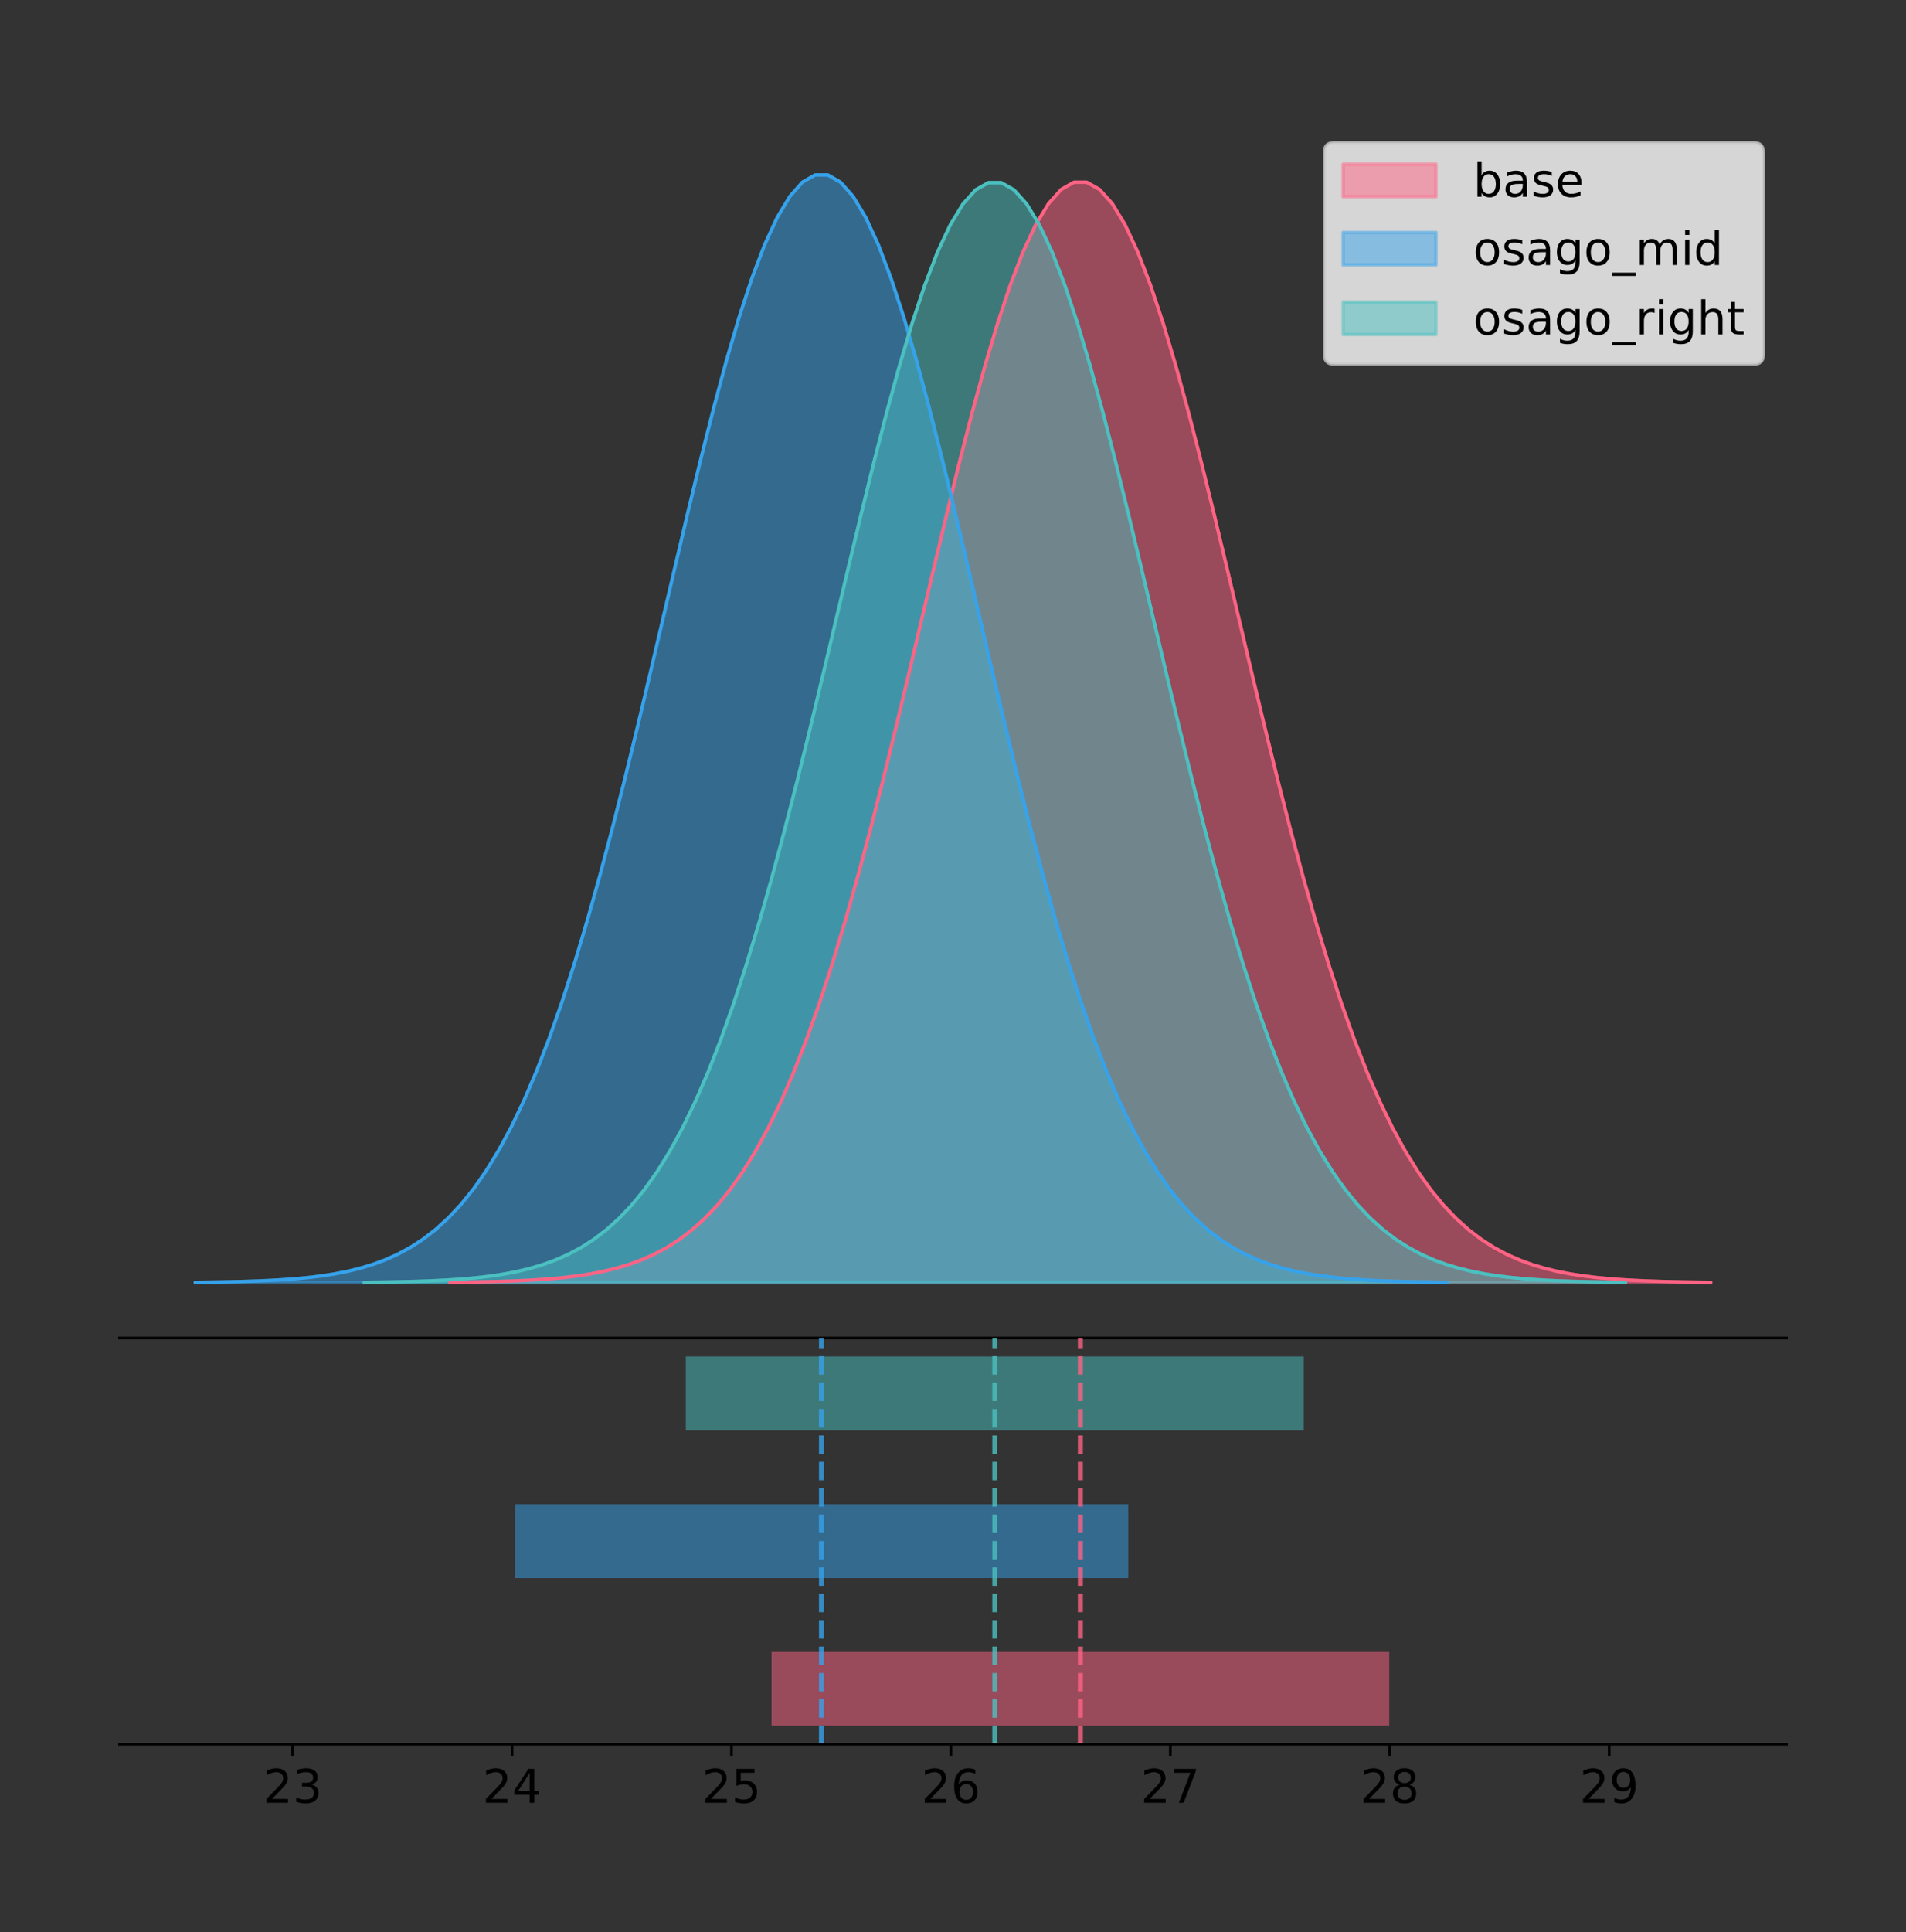 <?xml version="1.0" encoding="utf-8" standalone="no"?>
<!DOCTYPE svg PUBLIC "-//W3C//DTD SVG 1.1//EN"
  "http://www.w3.org/Graphics/SVG/1.1/DTD/svg11.dtd">
<!-- Created with matplotlib (https://matplotlib.org/) -->
<svg height="581.789pt" version="1.1" viewBox="0 0 574.2 581.789" width="574.2pt" xmlns="http://www.w3.org/2000/svg" xmlns:xlink="http://www.w3.org/1999/xlink">
 <rect x="0" y="0" width="574.2" height="581.789" fill="#333333" stroke="none"/>
 <defs>
  <style type="text/css">
*{stroke-linecap:butt;stroke-linejoin:round;}
  </style>
 </defs>
 <g id="figure_1">
  <g id="patch_1">
   <path d="M 0 581.789 
L 574.2 581.789 
L 574.2 0 
L 0 0 
z
" style="fill:none;"/>
  </g>
  <g id="axes_1">
   <g id="patch_2">
    <path d="M 36 402.93 
L 538.2 402.93 
L 538.2 36 
L 36 36 
z
" style="fill:none;"/>
   </g>
   <g id="PolyCollection_1">
    <defs>
     <path d="M 135.578 -195.538 
L 135.578 -195.649 
L 139.414 -195.691 
L 143.25 -195.748 
L 147.086 -195.823 
L 150.923 -195.923 
L 154.759 -196.054 
L 158.595 -196.226 
L 162.432 -196.449 
L 166.268 -196.736 
L 170.104 -197.104 
L 173.941 -197.572 
L 177.777 -198.162 
L 181.613 -198.901 
L 185.45 -199.82 
L 189.286 -200.954 
L 193.122 -202.345 
L 196.959 -204.037 
L 200.795 -206.081 
L 204.631 -208.531 
L 208.467 -211.446 
L 212.304 -214.889 
L 216.14 -218.923 
L 219.976 -223.614 
L 223.813 -229.028 
L 227.649 -235.225 
L 231.485 -242.262 
L 235.322 -250.19 
L 239.158 -259.047 
L 242.994 -268.858 
L 246.831 -279.634 
L 250.667 -291.367 
L 254.503 -304.025 
L 258.34 -317.556 
L 262.176 -331.882 
L 266.012 -346.897 
L 269.849 -362.473 
L 273.685 -378.454 
L 277.521 -394.659 
L 281.357 -410.89 
L 285.194 -426.928 
L 289.03 -442.542 
L 292.866 -457.493 
L 296.703 -471.541 
L 300.539 -484.45 
L 304.375 -495.994 
L 308.212 -505.966 
L 312.048 -514.181 
L 315.884 -520.484 
L 319.721 -524.756 
L 323.557 -526.913 
L 327.393 -526.913 
L 331.23 -524.756 
L 335.066 -520.484 
L 338.902 -514.181 
L 342.739 -505.966 
L 346.575 -495.994 
L 350.411 -484.45 
L 354.247 -471.541 
L 358.084 -457.493 
L 361.92 -442.542 
L 365.756 -426.928 
L 369.593 -410.89 
L 373.429 -394.659 
L 377.265 -378.454 
L 381.102 -362.473 
L 384.938 -346.897 
L 388.774 -331.882 
L 392.611 -317.556 
L 396.447 -304.025 
L 400.283 -291.367 
L 404.12 -279.634 
L 407.956 -268.858 
L 411.792 -259.047 
L 415.629 -250.19 
L 419.465 -242.262 
L 423.301 -235.225 
L 427.137 -229.028 
L 430.974 -223.614 
L 434.81 -218.923 
L 438.646 -214.889 
L 442.483 -211.446 
L 446.319 -208.531 
L 450.155 -206.081 
L 453.992 -204.037 
L 457.828 -202.345 
L 461.664 -200.954 
L 465.501 -199.82 
L 469.337 -198.901 
L 473.173 -198.162 
L 477.01 -197.572 
L 480.846 -197.104 
L 484.682 -196.736 
L 488.519 -196.449 
L 492.355 -196.226 
L 496.191 -196.054 
L 500.027 -195.923 
L 503.864 -195.823 
L 507.7 -195.748 
L 511.536 -195.691 
L 515.373 -195.649 
L 515.373 -195.538 
L 515.373 -195.538 
L 511.536 -195.538 
L 507.7 -195.538 
L 503.864 -195.538 
L 500.027 -195.538 
L 496.191 -195.538 
L 492.355 -195.538 
L 488.519 -195.538 
L 484.682 -195.538 
L 480.846 -195.538 
L 477.01 -195.538 
L 473.173 -195.538 
L 469.337 -195.538 
L 465.501 -195.538 
L 461.664 -195.538 
L 457.828 -195.538 
L 453.992 -195.538 
L 450.155 -195.538 
L 446.319 -195.538 
L 442.483 -195.538 
L 438.646 -195.538 
L 434.81 -195.538 
L 430.974 -195.538 
L 427.137 -195.538 
L 423.301 -195.538 
L 419.465 -195.538 
L 415.629 -195.538 
L 411.792 -195.538 
L 407.956 -195.538 
L 404.12 -195.538 
L 400.283 -195.538 
L 396.447 -195.538 
L 392.611 -195.538 
L 388.774 -195.538 
L 384.938 -195.538 
L 381.102 -195.538 
L 377.265 -195.538 
L 373.429 -195.538 
L 369.593 -195.538 
L 365.756 -195.538 
L 361.92 -195.538 
L 358.084 -195.538 
L 354.247 -195.538 
L 350.411 -195.538 
L 346.575 -195.538 
L 342.739 -195.538 
L 338.902 -195.538 
L 335.066 -195.538 
L 331.23 -195.538 
L 327.393 -195.538 
L 323.557 -195.538 
L 319.721 -195.538 
L 315.884 -195.538 
L 312.048 -195.538 
L 308.212 -195.538 
L 304.375 -195.538 
L 300.539 -195.538 
L 296.703 -195.538 
L 292.866 -195.538 
L 289.03 -195.538 
L 285.194 -195.538 
L 281.357 -195.538 
L 277.521 -195.538 
L 273.685 -195.538 
L 269.849 -195.538 
L 266.012 -195.538 
L 262.176 -195.538 
L 258.34 -195.538 
L 254.503 -195.538 
L 250.667 -195.538 
L 246.831 -195.538 
L 242.994 -195.538 
L 239.158 -195.538 
L 235.322 -195.538 
L 231.485 -195.538 
L 227.649 -195.538 
L 223.813 -195.538 
L 219.976 -195.538 
L 216.14 -195.538 
L 212.304 -195.538 
L 208.467 -195.538 
L 204.631 -195.538 
L 200.795 -195.538 
L 196.959 -195.538 
L 193.122 -195.538 
L 189.286 -195.538 
L 185.45 -195.538 
L 181.613 -195.538 
L 177.777 -195.538 
L 173.941 -195.538 
L 170.104 -195.538 
L 166.268 -195.538 
L 162.432 -195.538 
L 158.595 -195.538 
L 154.759 -195.538 
L 150.923 -195.538 
L 147.086 -195.538 
L 143.25 -195.538 
L 139.414 -195.538 
L 135.578 -195.538 
z
" id="m437bff91bf" style="stroke:#ff6384;stroke-opacity:0.5;"/>
    </defs>
    <g clip-path="url(#pa98c425d49)">
     <use style="fill:#ff6384;fill-opacity:0.5;stroke:#ff6384;stroke-opacity:0.5;" x="0" xlink:href="#m437bff91bf" y="581.789"/>
    </g>
   </g>
   <g id="PolyCollection_2">
    <defs>
     <path d="M 58.827 -195.538 
L 58.827 -195.65 
L 62.638 -195.692 
L 66.449 -195.749 
L 70.26 -195.825 
L 74.071 -195.925 
L 77.882 -196.058 
L 81.694 -196.23 
L 85.505 -196.455 
L 89.316 -196.744 
L 93.127 -197.115 
L 96.938 -197.585 
L 100.749 -198.179 
L 104.56 -198.923 
L 108.371 -199.848 
L 112.182 -200.99 
L 115.993 -202.39 
L 119.804 -204.093 
L 123.615 -206.151 
L 127.426 -208.617 
L 131.237 -211.552 
L 135.048 -215.017 
L 138.859 -219.078 
L 142.67 -223.801 
L 146.481 -229.25 
L 150.292 -235.488 
L 154.103 -242.572 
L 157.914 -250.552 
L 161.725 -259.468 
L 165.536 -269.344 
L 169.347 -280.192 
L 173.158 -292.002 
L 176.969 -304.744 
L 180.78 -318.365 
L 184.592 -332.786 
L 188.403 -347.901 
L 192.214 -363.58 
L 196.025 -379.667 
L 199.836 -395.98 
L 203.647 -412.318 
L 207.458 -428.462 
L 211.269 -444.18 
L 215.08 -459.23 
L 218.891 -473.372 
L 222.702 -486.366 
L 226.513 -497.987 
L 230.324 -508.025 
L 234.135 -516.294 
L 237.946 -522.64 
L 241.757 -526.94 
L 245.568 -529.111 
L 249.379 -529.111 
L 253.19 -526.94 
L 257.001 -522.64 
L 260.812 -516.294 
L 264.623 -508.025 
L 268.434 -497.987 
L 272.245 -486.366 
L 276.056 -473.372 
L 279.867 -459.23 
L 283.679 -444.18 
L 287.49 -428.462 
L 291.301 -412.318 
L 295.112 -395.98 
L 298.923 -379.667 
L 302.734 -363.58 
L 306.545 -347.901 
L 310.356 -332.786 
L 314.167 -318.365 
L 317.978 -304.744 
L 321.789 -292.002 
L 325.6 -280.192 
L 329.411 -269.344 
L 333.222 -259.468 
L 337.033 -250.552 
L 340.844 -242.572 
L 344.655 -235.488 
L 348.466 -229.25 
L 352.277 -223.801 
L 356.088 -219.078 
L 359.899 -215.017 
L 363.71 -211.552 
L 367.521 -208.617 
L 371.332 -206.151 
L 375.143 -204.093 
L 378.954 -202.39 
L 382.765 -200.99 
L 386.577 -199.848 
L 390.388 -198.923 
L 394.199 -198.179 
L 398.01 -197.585 
L 401.821 -197.115 
L 405.632 -196.744 
L 409.443 -196.455 
L 413.254 -196.23 
L 417.065 -196.058 
L 420.876 -195.925 
L 424.687 -195.825 
L 428.498 -195.749 
L 432.309 -195.692 
L 436.12 -195.65 
L 436.12 -195.538 
L 436.12 -195.538 
L 432.309 -195.538 
L 428.498 -195.538 
L 424.687 -195.538 
L 420.876 -195.538 
L 417.065 -195.538 
L 413.254 -195.538 
L 409.443 -195.538 
L 405.632 -195.538 
L 401.821 -195.538 
L 398.01 -195.538 
L 394.199 -195.538 
L 390.388 -195.538 
L 386.577 -195.538 
L 382.765 -195.538 
L 378.954 -195.538 
L 375.143 -195.538 
L 371.332 -195.538 
L 367.521 -195.538 
L 363.71 -195.538 
L 359.899 -195.538 
L 356.088 -195.538 
L 352.277 -195.538 
L 348.466 -195.538 
L 344.655 -195.538 
L 340.844 -195.538 
L 337.033 -195.538 
L 333.222 -195.538 
L 329.411 -195.538 
L 325.6 -195.538 
L 321.789 -195.538 
L 317.978 -195.538 
L 314.167 -195.538 
L 310.356 -195.538 
L 306.545 -195.538 
L 302.734 -195.538 
L 298.923 -195.538 
L 295.112 -195.538 
L 291.301 -195.538 
L 287.49 -195.538 
L 283.679 -195.538 
L 279.867 -195.538 
L 276.056 -195.538 
L 272.245 -195.538 
L 268.434 -195.538 
L 264.623 -195.538 
L 260.812 -195.538 
L 257.001 -195.538 
L 253.19 -195.538 
L 249.379 -195.538 
L 245.568 -195.538 
L 241.757 -195.538 
L 237.946 -195.538 
L 234.135 -195.538 
L 230.324 -195.538 
L 226.513 -195.538 
L 222.702 -195.538 
L 218.891 -195.538 
L 215.08 -195.538 
L 211.269 -195.538 
L 207.458 -195.538 
L 203.647 -195.538 
L 199.836 -195.538 
L 196.025 -195.538 
L 192.214 -195.538 
L 188.403 -195.538 
L 184.592 -195.538 
L 180.78 -195.538 
L 176.969 -195.538 
L 173.158 -195.538 
L 169.347 -195.538 
L 165.536 -195.538 
L 161.725 -195.538 
L 157.914 -195.538 
L 154.103 -195.538 
L 150.292 -195.538 
L 146.481 -195.538 
L 142.67 -195.538 
L 138.859 -195.538 
L 135.048 -195.538 
L 131.237 -195.538 
L 127.426 -195.538 
L 123.615 -195.538 
L 119.804 -195.538 
L 115.993 -195.538 
L 112.182 -195.538 
L 108.371 -195.538 
L 104.56 -195.538 
L 100.749 -195.538 
L 96.938 -195.538 
L 93.127 -195.538 
L 89.316 -195.538 
L 85.505 -195.538 
L 81.694 -195.538 
L 77.882 -195.538 
L 74.071 -195.538 
L 70.26 -195.538 
L 66.449 -195.538 
L 62.638 -195.538 
L 58.827 -195.538 
z
" id="m9ed308e501" style="stroke:#36a2eb;stroke-opacity:0.5;"/>
    </defs>
    <g clip-path="url(#pa98c425d49)">
     <use style="fill:#36a2eb;fill-opacity:0.5;stroke:#36a2eb;stroke-opacity:0.5;" x="0" xlink:href="#m9ed308e501" y="581.789"/>
    </g>
   </g>
   <g id="PolyCollection_3">
    <defs>
     <path d="M 109.727 -195.538 
L 109.727 -195.649 
L 113.565 -195.691 
L 117.402 -195.748 
L 121.24 -195.823 
L 125.078 -195.923 
L 128.915 -196.054 
L 132.753 -196.226 
L 136.591 -196.449 
L 140.429 -196.736 
L 144.266 -197.104 
L 148.104 -197.571 
L 151.942 -198.161 
L 155.78 -198.899 
L 159.617 -199.818 
L 163.455 -200.952 
L 167.293 -202.342 
L 171.131 -204.034 
L 174.968 -206.077 
L 178.806 -208.526 
L 182.644 -211.44 
L 186.482 -214.881 
L 190.319 -218.914 
L 194.157 -223.604 
L 197.995 -229.015 
L 201.833 -235.21 
L 205.67 -242.245 
L 209.508 -250.17 
L 213.346 -259.023 
L 217.184 -268.831 
L 221.021 -279.603 
L 224.859 -291.331 
L 228.697 -303.985 
L 232.535 -317.511 
L 236.372 -331.831 
L 240.21 -346.841 
L 244.048 -362.411 
L 247.885 -378.386 
L 251.723 -394.585 
L 255.561 -410.81 
L 259.399 -426.842 
L 263.236 -442.45 
L 267.074 -457.396 
L 270.912 -471.438 
L 274.75 -484.342 
L 278.587 -495.882 
L 282.425 -505.85 
L 286.263 -514.062 
L 290.101 -520.364 
L 293.938 -524.634 
L 297.776 -526.79 
L 301.614 -526.79 
L 305.452 -524.634 
L 309.289 -520.364 
L 313.127 -514.062 
L 316.965 -505.85 
L 320.803 -495.882 
L 324.64 -484.342 
L 328.478 -471.438 
L 332.316 -457.396 
L 336.154 -442.45 
L 339.991 -426.842 
L 343.829 -410.81 
L 347.667 -394.585 
L 351.504 -378.386 
L 355.342 -362.411 
L 359.18 -346.841 
L 363.018 -331.831 
L 366.855 -317.511 
L 370.693 -303.985 
L 374.531 -291.331 
L 378.369 -279.603 
L 382.206 -268.831 
L 386.044 -259.023 
L 389.882 -250.17 
L 393.72 -242.245 
L 397.557 -235.21 
L 401.395 -229.015 
L 405.233 -223.604 
L 409.071 -218.914 
L 412.908 -214.881 
L 416.746 -211.44 
L 420.584 -208.526 
L 424.422 -206.077 
L 428.259 -204.034 
L 432.097 -202.342 
L 435.935 -200.952 
L 439.773 -199.818 
L 443.61 -198.899 
L 447.448 -198.161 
L 451.286 -197.571 
L 455.123 -197.104 
L 458.961 -196.736 
L 462.799 -196.449 
L 466.637 -196.226 
L 470.474 -196.054 
L 474.312 -195.923 
L 478.15 -195.823 
L 481.988 -195.748 
L 485.825 -195.691 
L 489.663 -195.649 
L 489.663 -195.538 
L 489.663 -195.538 
L 485.825 -195.538 
L 481.988 -195.538 
L 478.15 -195.538 
L 474.312 -195.538 
L 470.474 -195.538 
L 466.637 -195.538 
L 462.799 -195.538 
L 458.961 -195.538 
L 455.123 -195.538 
L 451.286 -195.538 
L 447.448 -195.538 
L 443.61 -195.538 
L 439.773 -195.538 
L 435.935 -195.538 
L 432.097 -195.538 
L 428.259 -195.538 
L 424.422 -195.538 
L 420.584 -195.538 
L 416.746 -195.538 
L 412.908 -195.538 
L 409.071 -195.538 
L 405.233 -195.538 
L 401.395 -195.538 
L 397.557 -195.538 
L 393.72 -195.538 
L 389.882 -195.538 
L 386.044 -195.538 
L 382.206 -195.538 
L 378.369 -195.538 
L 374.531 -195.538 
L 370.693 -195.538 
L 366.855 -195.538 
L 363.018 -195.538 
L 359.18 -195.538 
L 355.342 -195.538 
L 351.504 -195.538 
L 347.667 -195.538 
L 343.829 -195.538 
L 339.991 -195.538 
L 336.154 -195.538 
L 332.316 -195.538 
L 328.478 -195.538 
L 324.64 -195.538 
L 320.803 -195.538 
L 316.965 -195.538 
L 313.127 -195.538 
L 309.289 -195.538 
L 305.452 -195.538 
L 301.614 -195.538 
L 297.776 -195.538 
L 293.938 -195.538 
L 290.101 -195.538 
L 286.263 -195.538 
L 282.425 -195.538 
L 278.587 -195.538 
L 274.75 -195.538 
L 270.912 -195.538 
L 267.074 -195.538 
L 263.236 -195.538 
L 259.399 -195.538 
L 255.561 -195.538 
L 251.723 -195.538 
L 247.885 -195.538 
L 244.048 -195.538 
L 240.21 -195.538 
L 236.372 -195.538 
L 232.535 -195.538 
L 228.697 -195.538 
L 224.859 -195.538 
L 221.021 -195.538 
L 217.184 -195.538 
L 213.346 -195.538 
L 209.508 -195.538 
L 205.67 -195.538 
L 201.833 -195.538 
L 197.995 -195.538 
L 194.157 -195.538 
L 190.319 -195.538 
L 186.482 -195.538 
L 182.644 -195.538 
L 178.806 -195.538 
L 174.968 -195.538 
L 171.131 -195.538 
L 167.293 -195.538 
L 163.455 -195.538 
L 159.617 -195.538 
L 155.78 -195.538 
L 151.942 -195.538 
L 148.104 -195.538 
L 144.266 -195.538 
L 140.429 -195.538 
L 136.591 -195.538 
L 132.753 -195.538 
L 128.915 -195.538 
L 125.078 -195.538 
L 121.24 -195.538 
L 117.402 -195.538 
L 113.565 -195.538 
L 109.727 -195.538 
z
" id="mbc8d14d2fe" style="stroke:#4bc0c0;stroke-opacity:0.5;"/>
    </defs>
    <g clip-path="url(#pa98c425d49)">
     <use style="fill:#4bc0c0;fill-opacity:0.5;stroke:#4bc0c0;stroke-opacity:0.5;" x="0" xlink:href="#mbc8d14d2fe" y="581.789"/>
    </g>
   </g>
   <g id="line2d_1">
    <path clip-path="url(#pa98c425d49)" d="M 135.578 386.14 
L 139.414 386.098 
L 143.25 386.042 
L 147.086 385.966 
L 150.923 385.867 
L 154.759 385.735 
L 158.595 385.563 
L 162.432 385.34 
L 166.268 385.053 
L 170.104 384.685 
L 173.941 384.218 
L 177.777 383.628 
L 181.613 382.889 
L 185.45 381.97 
L 189.286 380.835 
L 193.122 379.444 
L 196.959 377.752 
L 200.795 375.709 
L 204.631 373.259 
L 208.467 370.343 
L 212.304 366.901 
L 216.14 362.866 
L 219.976 358.175 
L 223.813 352.762 
L 227.649 346.565 
L 231.485 339.527 
L 235.322 331.599 
L 239.158 322.743 
L 242.994 312.931 
L 246.831 302.155 
L 250.667 290.423 
L 254.503 277.764 
L 258.34 264.233 
L 262.176 249.908 
L 266.012 234.892 
L 269.849 219.316 
L 273.685 203.336 
L 277.521 187.13 
L 281.357 170.899 
L 285.194 154.862 
L 289.03 139.248 
L 292.866 124.297 
L 296.703 110.248 
L 300.539 97.34 
L 304.375 85.795 
L 308.212 75.824 
L 312.048 67.609 
L 315.884 61.305 
L 319.721 57.033 
L 323.557 54.877 
L 327.393 54.877 
L 331.23 57.033 
L 335.066 61.305 
L 338.902 67.609 
L 342.739 75.824 
L 346.575 85.795 
L 350.411 97.34 
L 354.247 110.248 
L 358.084 124.297 
L 361.92 139.248 
L 365.756 154.862 
L 369.593 170.899 
L 373.429 187.13 
L 377.265 203.336 
L 381.102 219.316 
L 384.938 234.892 
L 388.774 249.908 
L 392.611 264.233 
L 396.447 277.764 
L 400.283 290.423 
L 404.12 302.155 
L 407.956 312.931 
L 411.792 322.743 
L 415.629 331.599 
L 419.465 339.527 
L 423.301 346.565 
L 427.137 352.762 
L 430.974 358.175 
L 434.81 362.866 
L 438.646 366.901 
L 442.483 370.343 
L 446.319 373.259 
L 450.155 375.709 
L 453.992 377.752 
L 457.828 379.444 
L 461.664 380.835 
L 465.501 381.97 
L 469.337 382.889 
L 473.173 383.628 
L 477.01 384.218 
L 480.846 384.685 
L 484.682 385.053 
L 488.519 385.34 
L 492.355 385.563 
L 496.191 385.735 
L 500.027 385.867 
L 503.864 385.966 
L 507.7 386.042 
L 511.536 386.098 
L 515.373 386.14 
" style="fill:none;stroke:#ff6384;stroke-linecap:square;"/>
   </g>
   <g id="line2d_2">
    <path clip-path="url(#pa98c425d49)" d="M 58.827 386.139 
L 62.638 386.097 
L 66.449 386.04 
L 70.26 385.965 
L 74.071 385.864 
L 77.882 385.732 
L 81.694 385.559 
L 85.505 385.334 
L 89.316 385.045 
L 93.127 384.675 
L 96.938 384.204 
L 100.749 383.61 
L 104.56 382.867 
L 108.371 381.941 
L 112.182 380.799 
L 115.993 379.399 
L 119.804 377.696 
L 123.615 375.639 
L 127.426 373.172 
L 131.237 370.238 
L 135.048 366.772 
L 138.859 362.711 
L 142.67 357.989 
L 146.481 352.539 
L 150.292 346.301 
L 154.103 339.217 
L 157.914 331.237 
L 161.725 322.322 
L 165.536 312.445 
L 169.347 301.597 
L 173.158 289.787 
L 176.969 277.045 
L 180.78 263.424 
L 184.592 249.004 
L 188.403 233.888 
L 192.214 218.209 
L 196.025 202.123 
L 199.836 185.809 
L 203.647 169.471 
L 207.458 153.327 
L 211.269 137.61 
L 215.08 122.559 
L 218.891 108.418 
L 222.702 95.423 
L 226.513 83.803 
L 230.324 73.765 
L 234.135 65.495 
L 237.946 59.15 
L 241.757 54.85 
L 245.568 52.679 
L 249.379 52.679 
L 253.19 54.85 
L 257.001 59.15 
L 260.812 65.495 
L 264.623 73.765 
L 268.434 83.803 
L 272.245 95.423 
L 276.056 108.418 
L 279.867 122.559 
L 283.679 137.61 
L 287.49 153.327 
L 291.301 169.471 
L 295.112 185.809 
L 298.923 202.123 
L 302.734 218.209 
L 306.545 233.888 
L 310.356 249.004 
L 314.167 263.424 
L 317.978 277.045 
L 321.789 289.787 
L 325.6 301.597 
L 329.411 312.445 
L 333.222 322.322 
L 337.033 331.237 
L 340.844 339.217 
L 344.655 346.301 
L 348.466 352.539 
L 352.277 357.989 
L 356.088 362.711 
L 359.899 366.772 
L 363.71 370.238 
L 367.521 373.172 
L 371.332 375.639 
L 375.143 377.696 
L 378.954 379.399 
L 382.765 380.799 
L 386.577 381.941 
L 390.388 382.867 
L 394.199 383.61 
L 398.01 384.204 
L 401.821 384.675 
L 405.632 385.045 
L 409.443 385.334 
L 413.254 385.559 
L 417.065 385.732 
L 420.876 385.864 
L 424.687 385.965 
L 428.498 386.04 
L 432.309 386.097 
L 436.12 386.139 
" style="fill:none;stroke:#36a2eb;stroke-linecap:square;"/>
   </g>
   <g id="line2d_3">
    <path clip-path="url(#pa98c425d49)" d="M 109.727 386.14 
L 113.565 386.098 
L 117.402 386.042 
L 121.24 385.967 
L 125.078 385.867 
L 128.915 385.735 
L 132.753 385.564 
L 136.591 385.341 
L 140.429 385.053 
L 144.266 384.686 
L 148.104 384.218 
L 151.942 383.629 
L 155.78 382.89 
L 159.617 381.971 
L 163.455 380.837 
L 167.293 379.447 
L 171.131 377.756 
L 174.968 375.713 
L 178.806 373.263 
L 182.644 370.349 
L 186.482 366.908 
L 190.319 362.875 
L 194.157 358.185 
L 197.995 352.774 
L 201.833 346.579 
L 205.67 339.544 
L 209.508 331.62 
L 213.346 322.766 
L 217.184 312.959 
L 221.021 302.186 
L 224.859 290.458 
L 228.697 277.805 
L 232.535 264.279 
L 236.372 249.959 
L 240.21 234.948 
L 244.048 219.378 
L 247.885 203.404 
L 251.723 187.204 
L 255.561 170.979 
L 259.399 154.948 
L 263.236 139.34 
L 267.074 124.394 
L 270.912 110.351 
L 274.75 97.447 
L 278.587 85.907 
L 282.425 75.939 
L 286.263 67.727 
L 290.101 61.426 
L 293.938 57.156 
L 297.776 55 
L 301.614 55 
L 305.452 57.156 
L 309.289 61.426 
L 313.127 67.727 
L 316.965 75.939 
L 320.803 85.907 
L 324.64 97.447 
L 328.478 110.351 
L 332.316 124.394 
L 336.154 139.34 
L 339.991 154.948 
L 343.829 170.979 
L 347.667 187.204 
L 351.504 203.404 
L 355.342 219.378 
L 359.18 234.948 
L 363.018 249.959 
L 366.855 264.279 
L 370.693 277.805 
L 374.531 290.458 
L 378.369 302.186 
L 382.206 312.959 
L 386.044 322.766 
L 389.882 331.62 
L 393.72 339.544 
L 397.557 346.579 
L 401.395 352.774 
L 405.233 358.185 
L 409.071 362.875 
L 412.908 366.908 
L 416.746 370.349 
L 420.584 373.263 
L 424.422 375.713 
L 428.259 377.756 
L 432.097 379.447 
L 435.935 380.837 
L 439.773 381.971 
L 443.61 382.89 
L 447.448 383.629 
L 451.286 384.218 
L 455.123 384.686 
L 458.961 385.053 
L 462.799 385.341 
L 466.637 385.564 
L 470.474 385.735 
L 474.312 385.867 
L 478.15 385.967 
L 481.988 386.042 
L 485.825 386.098 
L 489.663 386.14 
" style="fill:none;stroke:#4bc0c0;stroke-linecap:square;"/>
   </g>
   <g id="patch_3">
    <path d="M 36 402.93 
L 538.2 402.93 
" style="fill:none;stroke:#000000;stroke-linecap:square;stroke-linejoin:miter;stroke-width:0.8;"/>
   </g>
   <g id="legend_1">
    <g id="patch_4">
     <path d="M 401.814 109.627 
L 528.4 109.627 
Q 531.2 109.627 531.2 106.827 
L 531.2 45.8 
Q 531.2 43 528.4 43 
L 401.814 43 
Q 399.014 43 399.014 45.8 
L 399.014 106.827 
Q 399.014 109.627 401.814 109.627 
z
" style="fill:#ffffff;opacity:0.8;stroke:#cccccc;stroke-linejoin:miter;"/>
    </g>
    <g id="patch_5">
     <path d="M 404.614 59.238 
L 432.614 59.238 
L 432.614 49.438 
L 404.614 49.438 
z
" style="fill:#ff6384;opacity:0.5;stroke:#ff6384;stroke-linejoin:miter;"/>
    </g>
    <g id="text_1">
     <!-- base -->
     <defs>
      <path d="M 48.688 27.297 
Q 48.688 37.203 44.609 42.844 
Q 40.531 48.484 33.406 48.484 
Q 26.266 48.484 22.188 42.844 
Q 18.109 37.203 18.109 27.297 
Q 18.109 17.391 22.188 11.75 
Q 26.266 6.109 33.406 6.109 
Q 40.531 6.109 44.609 11.75 
Q 48.688 17.391 48.688 27.297 
z
M 18.109 46.391 
Q 20.953 51.266 25.266 53.625 
Q 29.594 56 35.594 56 
Q 45.562 56 51.781 48.094 
Q 58.016 40.188 58.016 27.297 
Q 58.016 14.406 51.781 6.484 
Q 45.562 -1.422 35.594 -1.422 
Q 29.594 -1.422 25.266 0.953 
Q 20.953 3.328 18.109 8.203 
L 18.109 0 
L 9.078 0 
L 9.078 75.984 
L 18.109 75.984 
z
" id="DejaVuSans-98"/>
      <path d="M 34.281 27.484 
Q 23.391 27.484 19.188 25 
Q 14.984 22.516 14.984 16.5 
Q 14.984 11.719 18.141 8.906 
Q 21.297 6.109 26.703 6.109 
Q 34.188 6.109 38.703 11.406 
Q 43.219 16.703 43.219 25.484 
L 43.219 27.484 
z
M 52.203 31.203 
L 52.203 0 
L 43.219 0 
L 43.219 8.297 
Q 40.141 3.328 35.547 0.953 
Q 30.953 -1.422 24.312 -1.422 
Q 15.922 -1.422 10.953 3.297 
Q 6 8.016 6 15.922 
Q 6 25.141 12.172 29.828 
Q 18.359 34.516 30.609 34.516 
L 43.219 34.516 
L 43.219 35.406 
Q 43.219 41.609 39.141 45 
Q 35.062 48.391 27.688 48.391 
Q 23 48.391 18.547 47.266 
Q 14.109 46.141 10.016 43.891 
L 10.016 52.203 
Q 14.938 54.109 19.578 55.047 
Q 24.219 56 28.609 56 
Q 40.484 56 46.344 49.844 
Q 52.203 43.703 52.203 31.203 
z
" id="DejaVuSans-97"/>
      <path d="M 44.281 53.078 
L 44.281 44.578 
Q 40.484 46.531 36.375 47.5 
Q 32.281 48.484 27.875 48.484 
Q 21.188 48.484 17.844 46.438 
Q 14.5 44.391 14.5 40.281 
Q 14.5 37.156 16.891 35.375 
Q 19.281 33.594 26.516 31.984 
L 29.594 31.297 
Q 39.156 29.25 43.188 25.516 
Q 47.219 21.781 47.219 15.094 
Q 47.219 7.469 41.188 3.016 
Q 35.156 -1.422 24.609 -1.422 
Q 20.219 -1.422 15.453 -0.562 
Q 10.688 0.297 5.422 2 
L 5.422 11.281 
Q 10.406 8.688 15.234 7.391 
Q 20.062 6.109 24.812 6.109 
Q 31.156 6.109 34.562 8.281 
Q 37.984 10.453 37.984 14.406 
Q 37.984 18.062 35.516 20.016 
Q 33.062 21.969 24.703 23.781 
L 21.578 24.516 
Q 13.234 26.266 9.516 29.906 
Q 5.812 33.547 5.812 39.891 
Q 5.812 47.609 11.281 51.797 
Q 16.75 56 26.812 56 
Q 31.781 56 36.172 55.266 
Q 40.578 54.547 44.281 53.078 
z
" id="DejaVuSans-115"/>
      <path d="M 56.203 29.594 
L 56.203 25.203 
L 14.891 25.203 
Q 15.484 15.922 20.484 11.062 
Q 25.484 6.203 34.422 6.203 
Q 39.594 6.203 44.453 7.469 
Q 49.312 8.734 54.109 11.281 
L 54.109 2.781 
Q 49.266 0.734 44.188 -0.344 
Q 39.109 -1.422 33.891 -1.422 
Q 20.797 -1.422 13.156 6.188 
Q 5.516 13.812 5.516 26.812 
Q 5.516 40.234 12.766 48.109 
Q 20.016 56 32.328 56 
Q 43.359 56 49.781 48.891 
Q 56.203 41.797 56.203 29.594 
z
M 47.219 32.234 
Q 47.125 39.594 43.094 43.984 
Q 39.062 48.391 32.422 48.391 
Q 24.906 48.391 20.391 44.141 
Q 15.875 39.891 15.188 32.172 
z
" id="DejaVuSans-101"/>
     </defs>
     <g transform="translate(443.814 59.238)scale(0.14 -0.14)">
      <use xlink:href="#DejaVuSans-98"/>
      <use x="63.477" xlink:href="#DejaVuSans-97"/>
      <use x="124.756" xlink:href="#DejaVuSans-115"/>
      <use x="176.855" xlink:href="#DejaVuSans-101"/>
     </g>
    </g>
    <g id="patch_6">
     <path d="M 404.614 79.787 
L 432.614 79.787 
L 432.614 69.987 
L 404.614 69.987 
z
" style="fill:#36a2eb;opacity:0.5;stroke:#36a2eb;stroke-linejoin:miter;"/>
    </g>
    <g id="text_2">
     <!-- osago_mid -->
     <defs>
      <path d="M 30.609 48.391 
Q 23.391 48.391 19.188 42.75 
Q 14.984 37.109 14.984 27.297 
Q 14.984 17.484 19.156 11.844 
Q 23.344 6.203 30.609 6.203 
Q 37.797 6.203 41.984 11.859 
Q 46.188 17.531 46.188 27.297 
Q 46.188 37.016 41.984 42.703 
Q 37.797 48.391 30.609 48.391 
z
M 30.609 56 
Q 42.328 56 49.016 48.375 
Q 55.719 40.766 55.719 27.297 
Q 55.719 13.875 49.016 6.219 
Q 42.328 -1.422 30.609 -1.422 
Q 18.844 -1.422 12.172 6.219 
Q 5.516 13.875 5.516 27.297 
Q 5.516 40.766 12.172 48.375 
Q 18.844 56 30.609 56 
z
" id="DejaVuSans-111"/>
      <path d="M 45.406 27.984 
Q 45.406 37.75 41.375 43.109 
Q 37.359 48.484 30.078 48.484 
Q 22.859 48.484 18.828 43.109 
Q 14.797 37.75 14.797 27.984 
Q 14.797 18.266 18.828 12.891 
Q 22.859 7.516 30.078 7.516 
Q 37.359 7.516 41.375 12.891 
Q 45.406 18.266 45.406 27.984 
z
M 54.391 6.781 
Q 54.391 -7.172 48.188 -13.984 
Q 42 -20.797 29.203 -20.797 
Q 24.469 -20.797 20.266 -20.094 
Q 16.062 -19.391 12.109 -17.922 
L 12.109 -9.188 
Q 16.062 -11.328 19.922 -12.344 
Q 23.781 -13.375 27.781 -13.375 
Q 36.625 -13.375 41.016 -8.766 
Q 45.406 -4.156 45.406 5.172 
L 45.406 9.625 
Q 42.625 4.781 38.281 2.391 
Q 33.938 0 27.875 0 
Q 17.828 0 11.672 7.656 
Q 5.516 15.328 5.516 27.984 
Q 5.516 40.672 11.672 48.328 
Q 17.828 56 27.875 56 
Q 33.938 56 38.281 53.609 
Q 42.625 51.219 45.406 46.391 
L 45.406 54.688 
L 54.391 54.688 
z
" id="DejaVuSans-103"/>
      <path d="M 50.984 -16.609 
L 50.984 -23.578 
L -0.984 -23.578 
L -0.984 -16.609 
z
" id="DejaVuSans-95"/>
      <path d="M 52 44.188 
Q 55.375 50.25 60.062 53.125 
Q 64.75 56 71.094 56 
Q 79.641 56 84.281 50.016 
Q 88.922 44.047 88.922 33.016 
L 88.922 0 
L 79.891 0 
L 79.891 32.719 
Q 79.891 40.578 77.094 44.375 
Q 74.312 48.188 68.609 48.188 
Q 61.625 48.188 57.562 43.547 
Q 53.516 38.922 53.516 30.906 
L 53.516 0 
L 44.484 0 
L 44.484 32.719 
Q 44.484 40.625 41.703 44.406 
Q 38.922 48.188 33.109 48.188 
Q 26.219 48.188 22.156 43.531 
Q 18.109 38.875 18.109 30.906 
L 18.109 0 
L 9.078 0 
L 9.078 54.688 
L 18.109 54.688 
L 18.109 46.188 
Q 21.188 51.219 25.484 53.609 
Q 29.781 56 35.688 56 
Q 41.656 56 45.828 52.969 
Q 50 49.953 52 44.188 
z
" id="DejaVuSans-109"/>
      <path d="M 9.422 54.688 
L 18.406 54.688 
L 18.406 0 
L 9.422 0 
z
M 9.422 75.984 
L 18.406 75.984 
L 18.406 64.594 
L 9.422 64.594 
z
" id="DejaVuSans-105"/>
      <path d="M 45.406 46.391 
L 45.406 75.984 
L 54.391 75.984 
L 54.391 0 
L 45.406 0 
L 45.406 8.203 
Q 42.578 3.328 38.25 0.953 
Q 33.938 -1.422 27.875 -1.422 
Q 17.969 -1.422 11.734 6.484 
Q 5.516 14.406 5.516 27.297 
Q 5.516 40.188 11.734 48.094 
Q 17.969 56 27.875 56 
Q 33.938 56 38.25 53.625 
Q 42.578 51.266 45.406 46.391 
z
M 14.797 27.297 
Q 14.797 17.391 18.875 11.75 
Q 22.953 6.109 30.078 6.109 
Q 37.203 6.109 41.297 11.75 
Q 45.406 17.391 45.406 27.297 
Q 45.406 37.203 41.297 42.844 
Q 37.203 48.484 30.078 48.484 
Q 22.953 48.484 18.875 42.844 
Q 14.797 37.203 14.797 27.297 
z
" id="DejaVuSans-100"/>
     </defs>
     <g transform="translate(443.814 79.787)scale(0.14 -0.14)">
      <use xlink:href="#DejaVuSans-111"/>
      <use x="61.182" xlink:href="#DejaVuSans-115"/>
      <use x="113.281" xlink:href="#DejaVuSans-97"/>
      <use x="174.561" xlink:href="#DejaVuSans-103"/>
      <use x="238.037" xlink:href="#DejaVuSans-111"/>
      <use x="299.219" xlink:href="#DejaVuSans-95"/>
      <use x="349.219" xlink:href="#DejaVuSans-109"/>
      <use x="446.631" xlink:href="#DejaVuSans-105"/>
      <use x="474.414" xlink:href="#DejaVuSans-100"/>
     </g>
    </g>
    <g id="patch_7">
     <path d="M 404.614 100.726 
L 432.614 100.726 
L 432.614 90.926 
L 404.614 90.926 
z
" style="fill:#4bc0c0;opacity:0.5;stroke:#4bc0c0;stroke-linejoin:miter;"/>
    </g>
    <g id="text_3">
     <!-- osago_right -->
     <defs>
      <path d="M 41.109 46.297 
Q 39.594 47.172 37.812 47.578 
Q 36.031 48 33.891 48 
Q 26.266 48 22.188 43.047 
Q 18.109 38.094 18.109 28.812 
L 18.109 0 
L 9.078 0 
L 9.078 54.688 
L 18.109 54.688 
L 18.109 46.188 
Q 20.953 51.172 25.484 53.578 
Q 30.031 56 36.531 56 
Q 37.453 56 38.578 55.875 
Q 39.703 55.766 41.062 55.516 
z
" id="DejaVuSans-114"/>
      <path d="M 54.891 33.016 
L 54.891 0 
L 45.906 0 
L 45.906 32.719 
Q 45.906 40.484 42.875 44.328 
Q 39.844 48.188 33.797 48.188 
Q 26.516 48.188 22.312 43.547 
Q 18.109 38.922 18.109 30.906 
L 18.109 0 
L 9.078 0 
L 9.078 75.984 
L 18.109 75.984 
L 18.109 46.188 
Q 21.344 51.125 25.703 53.562 
Q 30.078 56 35.797 56 
Q 45.219 56 50.047 50.172 
Q 54.891 44.344 54.891 33.016 
z
" id="DejaVuSans-104"/>
      <path d="M 18.312 70.219 
L 18.312 54.688 
L 36.812 54.688 
L 36.812 47.703 
L 18.312 47.703 
L 18.312 18.016 
Q 18.312 11.328 20.141 9.422 
Q 21.969 7.516 27.594 7.516 
L 36.812 7.516 
L 36.812 0 
L 27.594 0 
Q 17.188 0 13.234 3.875 
Q 9.281 7.766 9.281 18.016 
L 9.281 47.703 
L 2.688 47.703 
L 2.688 54.688 
L 9.281 54.688 
L 9.281 70.219 
z
" id="DejaVuSans-116"/>
     </defs>
     <g transform="translate(443.814 100.726)scale(0.14 -0.14)">
      <use xlink:href="#DejaVuSans-111"/>
      <use x="61.182" xlink:href="#DejaVuSans-115"/>
      <use x="113.281" xlink:href="#DejaVuSans-97"/>
      <use x="174.561" xlink:href="#DejaVuSans-103"/>
      <use x="238.037" xlink:href="#DejaVuSans-111"/>
      <use x="299.219" xlink:href="#DejaVuSans-95"/>
      <use x="349.219" xlink:href="#DejaVuSans-114"/>
      <use x="390.332" xlink:href="#DejaVuSans-105"/>
      <use x="418.115" xlink:href="#DejaVuSans-103"/>
      <use x="481.592" xlink:href="#DejaVuSans-104"/>
      <use x="544.971" xlink:href="#DejaVuSans-116"/>
     </g>
    </g>
   </g>
  </g>
  <g id="axes_2">
   <g id="patch_8">
    <path d="M 36 525.24 
L 538.2 525.24 
L 538.2 402.93 
L 36 402.93 
z
" style="fill:none;"/>
   </g>
   <g id="patch_9">
    <path clip-path="url(#p331f9297bc)" d="M 232.425 519.68 
L 418.525 519.68 
L 418.525 497.442 
L 232.425 497.442 
z
" style="fill:#ff6384;opacity:0.5;"/>
   </g>
   <g id="patch_10">
    <path clip-path="url(#p331f9297bc)" d="M 155.037 475.204 
L 339.91 475.204 
L 339.91 452.966 
L 155.037 452.966 
z
" style="fill:#36a2eb;opacity:0.5;"/>
   </g>
   <g id="patch_11">
    <path clip-path="url(#p331f9297bc)" d="M 206.611 430.728 
L 392.779 430.728 
L 392.779 408.49 
L 206.611 408.49 
z
" style="fill:#4bc0c0;opacity:0.5;"/>
   </g>
   <g id="matplotlib.axis_1">
    <g id="xtick_1">
     <g id="line2d_4">
      <defs>
       <path d="M 0 0 
L 0 3.5 
" id="m21b88f6acb" style="stroke:#000000;stroke-width:0.8;"/>
      </defs>
      <g>
       <use style="stroke:#000000;stroke-width:0.8;" x="88.166" xlink:href="#m21b88f6acb" y="525.24"/>
      </g>
     </g>
     <g id="text_4">
      <!-- 23 -->
      <defs>
       <path d="M 19.188 8.297 
L 53.609 8.297 
L 53.609 0 
L 7.328 0 
L 7.328 8.297 
Q 12.938 14.109 22.625 23.891 
Q 32.328 33.688 34.812 36.531 
Q 39.547 41.844 41.422 45.531 
Q 43.312 49.219 43.312 52.781 
Q 43.312 58.594 39.234 62.25 
Q 35.156 65.922 28.609 65.922 
Q 23.969 65.922 18.812 64.312 
Q 13.672 62.703 7.812 59.422 
L 7.812 69.391 
Q 13.766 71.781 18.938 73 
Q 24.125 74.219 28.422 74.219 
Q 39.75 74.219 46.484 68.547 
Q 53.219 62.891 53.219 53.422 
Q 53.219 48.922 51.531 44.891 
Q 49.859 40.875 45.406 35.406 
Q 44.188 33.984 37.641 27.219 
Q 31.109 20.453 19.188 8.297 
z
" id="DejaVuSans-50"/>
       <path d="M 40.578 39.312 
Q 47.656 37.797 51.625 33 
Q 55.609 28.219 55.609 21.188 
Q 55.609 10.406 48.188 4.484 
Q 40.766 -1.422 27.094 -1.422 
Q 22.516 -1.422 17.656 -0.516 
Q 12.797 0.391 7.625 2.203 
L 7.625 11.719 
Q 11.719 9.328 16.594 8.109 
Q 21.484 6.891 26.812 6.891 
Q 36.078 6.891 40.938 10.547 
Q 45.797 14.203 45.797 21.188 
Q 45.797 27.641 41.281 31.266 
Q 36.766 34.906 28.719 34.906 
L 20.219 34.906 
L 20.219 43.016 
L 29.109 43.016 
Q 36.375 43.016 40.234 45.922 
Q 44.094 48.828 44.094 54.297 
Q 44.094 59.906 40.109 62.906 
Q 36.141 65.922 28.719 65.922 
Q 24.656 65.922 20.016 65.031 
Q 15.375 64.156 9.812 62.312 
L 9.812 71.094 
Q 15.438 72.656 20.344 73.438 
Q 25.25 74.219 29.594 74.219 
Q 40.828 74.219 47.359 69.109 
Q 53.906 64.016 53.906 55.328 
Q 53.906 49.266 50.438 45.094 
Q 46.969 40.922 40.578 39.312 
z
" id="DejaVuSans-51"/>
      </defs>
      <g transform="translate(79.258 542.878)scale(0.14 -0.14)">
       <use xlink:href="#DejaVuSans-50"/>
       <use x="63.623" xlink:href="#DejaVuSans-51"/>
      </g>
     </g>
    </g>
    <g id="xtick_2">
     <g id="line2d_5">
      <g>
       <use style="stroke:#000000;stroke-width:0.8;" x="154.269" xlink:href="#m21b88f6acb" y="525.24"/>
      </g>
     </g>
     <g id="text_5">
      <!-- 24 -->
      <defs>
       <path d="M 37.797 64.312 
L 12.891 25.391 
L 37.797 25.391 
z
M 35.203 72.906 
L 47.609 72.906 
L 47.609 25.391 
L 58.016 25.391 
L 58.016 17.188 
L 47.609 17.188 
L 47.609 0 
L 37.797 0 
L 37.797 17.188 
L 4.891 17.188 
L 4.891 26.703 
z
" id="DejaVuSans-52"/>
      </defs>
      <g transform="translate(145.361 542.878)scale(0.14 -0.14)">
       <use xlink:href="#DejaVuSans-50"/>
       <use x="63.623" xlink:href="#DejaVuSans-52"/>
      </g>
     </g>
    </g>
    <g id="xtick_3">
     <g id="line2d_6">
      <g>
       <use style="stroke:#000000;stroke-width:0.8;" x="220.371" xlink:href="#m21b88f6acb" y="525.24"/>
      </g>
     </g>
     <g id="text_6">
      <!-- 25 -->
      <defs>
       <path d="M 10.797 72.906 
L 49.516 72.906 
L 49.516 64.594 
L 19.828 64.594 
L 19.828 46.734 
Q 21.969 47.469 24.109 47.828 
Q 26.266 48.188 28.422 48.188 
Q 40.625 48.188 47.75 41.5 
Q 54.891 34.812 54.891 23.391 
Q 54.891 11.625 47.562 5.094 
Q 40.234 -1.422 26.906 -1.422 
Q 22.312 -1.422 17.547 -0.641 
Q 12.797 0.141 7.719 1.703 
L 7.719 11.625 
Q 12.109 9.234 16.797 8.062 
Q 21.484 6.891 26.703 6.891 
Q 35.156 6.891 40.078 11.328 
Q 45.016 15.766 45.016 23.391 
Q 45.016 31 40.078 35.438 
Q 35.156 39.891 26.703 39.891 
Q 22.75 39.891 18.812 39.016 
Q 14.891 38.141 10.797 36.281 
z
" id="DejaVuSans-53"/>
      </defs>
      <g transform="translate(211.464 542.878)scale(0.14 -0.14)">
       <use xlink:href="#DejaVuSans-50"/>
       <use x="63.623" xlink:href="#DejaVuSans-53"/>
      </g>
     </g>
    </g>
    <g id="xtick_4">
     <g id="line2d_7">
      <g>
       <use style="stroke:#000000;stroke-width:0.8;" x="286.474" xlink:href="#m21b88f6acb" y="525.24"/>
      </g>
     </g>
     <g id="text_7">
      <!-- 26 -->
      <defs>
       <path d="M 33.016 40.375 
Q 26.375 40.375 22.484 35.828 
Q 18.609 31.297 18.609 23.391 
Q 18.609 15.531 22.484 10.953 
Q 26.375 6.391 33.016 6.391 
Q 39.656 6.391 43.531 10.953 
Q 47.406 15.531 47.406 23.391 
Q 47.406 31.297 43.531 35.828 
Q 39.656 40.375 33.016 40.375 
z
M 52.594 71.297 
L 52.594 62.312 
Q 48.875 64.062 45.094 64.984 
Q 41.312 65.922 37.594 65.922 
Q 27.828 65.922 22.672 59.328 
Q 17.531 52.734 16.797 39.406 
Q 19.672 43.656 24.016 45.922 
Q 28.375 48.188 33.594 48.188 
Q 44.578 48.188 50.953 41.516 
Q 57.328 34.859 57.328 23.391 
Q 57.328 12.156 50.688 5.359 
Q 44.047 -1.422 33.016 -1.422 
Q 20.359 -1.422 13.672 8.266 
Q 6.984 17.969 6.984 36.375 
Q 6.984 53.656 15.188 63.938 
Q 23.391 74.219 37.203 74.219 
Q 40.922 74.219 44.703 73.484 
Q 48.484 72.75 52.594 71.297 
z
" id="DejaVuSans-54"/>
      </defs>
      <g transform="translate(277.567 542.878)scale(0.14 -0.14)">
       <use xlink:href="#DejaVuSans-50"/>
       <use x="63.623" xlink:href="#DejaVuSans-54"/>
      </g>
     </g>
    </g>
    <g id="xtick_5">
     <g id="line2d_8">
      <g>
       <use style="stroke:#000000;stroke-width:0.8;" x="352.577" xlink:href="#m21b88f6acb" y="525.24"/>
      </g>
     </g>
     <g id="text_8">
      <!-- 27 -->
      <defs>
       <path d="M 8.203 72.906 
L 55.078 72.906 
L 55.078 68.703 
L 28.609 0 
L 18.312 0 
L 43.219 64.594 
L 8.203 64.594 
z
" id="DejaVuSans-55"/>
      </defs>
      <g transform="translate(343.67 542.878)scale(0.14 -0.14)">
       <use xlink:href="#DejaVuSans-50"/>
       <use x="63.623" xlink:href="#DejaVuSans-55"/>
      </g>
     </g>
    </g>
    <g id="xtick_6">
     <g id="line2d_9">
      <g>
       <use style="stroke:#000000;stroke-width:0.8;" x="418.68" xlink:href="#m21b88f6acb" y="525.24"/>
      </g>
     </g>
     <g id="text_9">
      <!-- 28 -->
      <defs>
       <path d="M 31.781 34.625 
Q 24.75 34.625 20.719 30.859 
Q 16.703 27.094 16.703 20.516 
Q 16.703 13.922 20.719 10.156 
Q 24.75 6.391 31.781 6.391 
Q 38.812 6.391 42.859 10.172 
Q 46.922 13.969 46.922 20.516 
Q 46.922 27.094 42.891 30.859 
Q 38.875 34.625 31.781 34.625 
z
M 21.922 38.812 
Q 15.578 40.375 12.031 44.719 
Q 8.5 49.078 8.5 55.328 
Q 8.5 64.062 14.719 69.141 
Q 20.953 74.219 31.781 74.219 
Q 42.672 74.219 48.875 69.141 
Q 55.078 64.062 55.078 55.328 
Q 55.078 49.078 51.531 44.719 
Q 48 40.375 41.703 38.812 
Q 48.828 37.156 52.797 32.312 
Q 56.781 27.484 56.781 20.516 
Q 56.781 9.906 50.312 4.234 
Q 43.844 -1.422 31.781 -1.422 
Q 19.734 -1.422 13.25 4.234 
Q 6.781 9.906 6.781 20.516 
Q 6.781 27.484 10.781 32.312 
Q 14.797 37.156 21.922 38.812 
z
M 18.312 54.391 
Q 18.312 48.734 21.844 45.562 
Q 25.391 42.391 31.781 42.391 
Q 38.141 42.391 41.719 45.562 
Q 45.312 48.734 45.312 54.391 
Q 45.312 60.062 41.719 63.234 
Q 38.141 66.406 31.781 66.406 
Q 25.391 66.406 21.844 63.234 
Q 18.312 60.062 18.312 54.391 
z
" id="DejaVuSans-56"/>
      </defs>
      <g transform="translate(409.773 542.878)scale(0.14 -0.14)">
       <use xlink:href="#DejaVuSans-50"/>
       <use x="63.623" xlink:href="#DejaVuSans-56"/>
      </g>
     </g>
    </g>
    <g id="xtick_7">
     <g id="line2d_10">
      <g>
       <use style="stroke:#000000;stroke-width:0.8;" x="484.783" xlink:href="#m21b88f6acb" y="525.24"/>
      </g>
     </g>
     <g id="text_10">
      <!-- 29 -->
      <defs>
       <path d="M 10.984 1.516 
L 10.984 10.5 
Q 14.703 8.734 18.5 7.812 
Q 22.312 6.891 25.984 6.891 
Q 35.75 6.891 40.891 13.453 
Q 46.047 20.016 46.781 33.406 
Q 43.953 29.203 39.594 26.953 
Q 35.25 24.703 29.984 24.703 
Q 19.047 24.703 12.672 31.312 
Q 6.297 37.938 6.297 49.422 
Q 6.297 60.641 12.938 67.422 
Q 19.578 74.219 30.609 74.219 
Q 43.266 74.219 49.922 64.516 
Q 56.594 54.828 56.594 36.375 
Q 56.594 19.141 48.406 8.859 
Q 40.234 -1.422 26.422 -1.422 
Q 22.703 -1.422 18.891 -0.688 
Q 15.094 0.047 10.984 1.516 
z
M 30.609 32.422 
Q 37.25 32.422 41.125 36.953 
Q 45.016 41.5 45.016 49.422 
Q 45.016 57.281 41.125 61.844 
Q 37.25 66.406 30.609 66.406 
Q 23.969 66.406 20.094 61.844 
Q 16.219 57.281 16.219 49.422 
Q 16.219 41.5 20.094 36.953 
Q 23.969 32.422 30.609 32.422 
z
" id="DejaVuSans-57"/>
      </defs>
      <g transform="translate(475.876 542.878)scale(0.14 -0.14)">
       <use xlink:href="#DejaVuSans-50"/>
       <use x="63.623" xlink:href="#DejaVuSans-57"/>
      </g>
     </g>
    </g>
   </g>
   <g id="line2d_11">
    <path clip-path="url(#p331f9297bc)" d="M 325.475 525.24 
L 325.475 402.93 
" style="fill:none;stroke:#ff6384;stroke-dasharray:5.55,2.4;stroke-dashoffset:0;stroke-opacity:0.8;stroke-width:1.5;"/>
   </g>
   <g id="line2d_12">
    <path clip-path="url(#p331f9297bc)" d="M 247.474 525.24 
L 247.474 402.93 
" style="fill:none;stroke:#36a2eb;stroke-dasharray:5.55,2.4;stroke-dashoffset:0;stroke-opacity:0.8;stroke-width:1.5;"/>
   </g>
   <g id="line2d_13">
    <path clip-path="url(#p331f9297bc)" d="M 299.695 525.24 
L 299.695 402.93 
" style="fill:none;stroke:#4bc0c0;stroke-dasharray:5.55,2.4;stroke-dashoffset:0;stroke-opacity:0.8;stroke-width:1.5;"/>
   </g>
   <g id="patch_12">
    <path d="M 36 525.24 
L 538.2 525.24 
" style="fill:none;stroke:#000000;stroke-linecap:square;stroke-linejoin:miter;stroke-width:0.8;"/>
   </g>
  </g>
 </g>
 <defs>
  <clipPath id="pa98c425d49">
   <rect height="366.93" width="502.2" x="36" y="36"/>
  </clipPath>
  <clipPath id="p331f9297bc">
   <rect height="122.31" width="502.2" x="36" y="402.93"/>
  </clipPath>
 </defs>
</svg>
